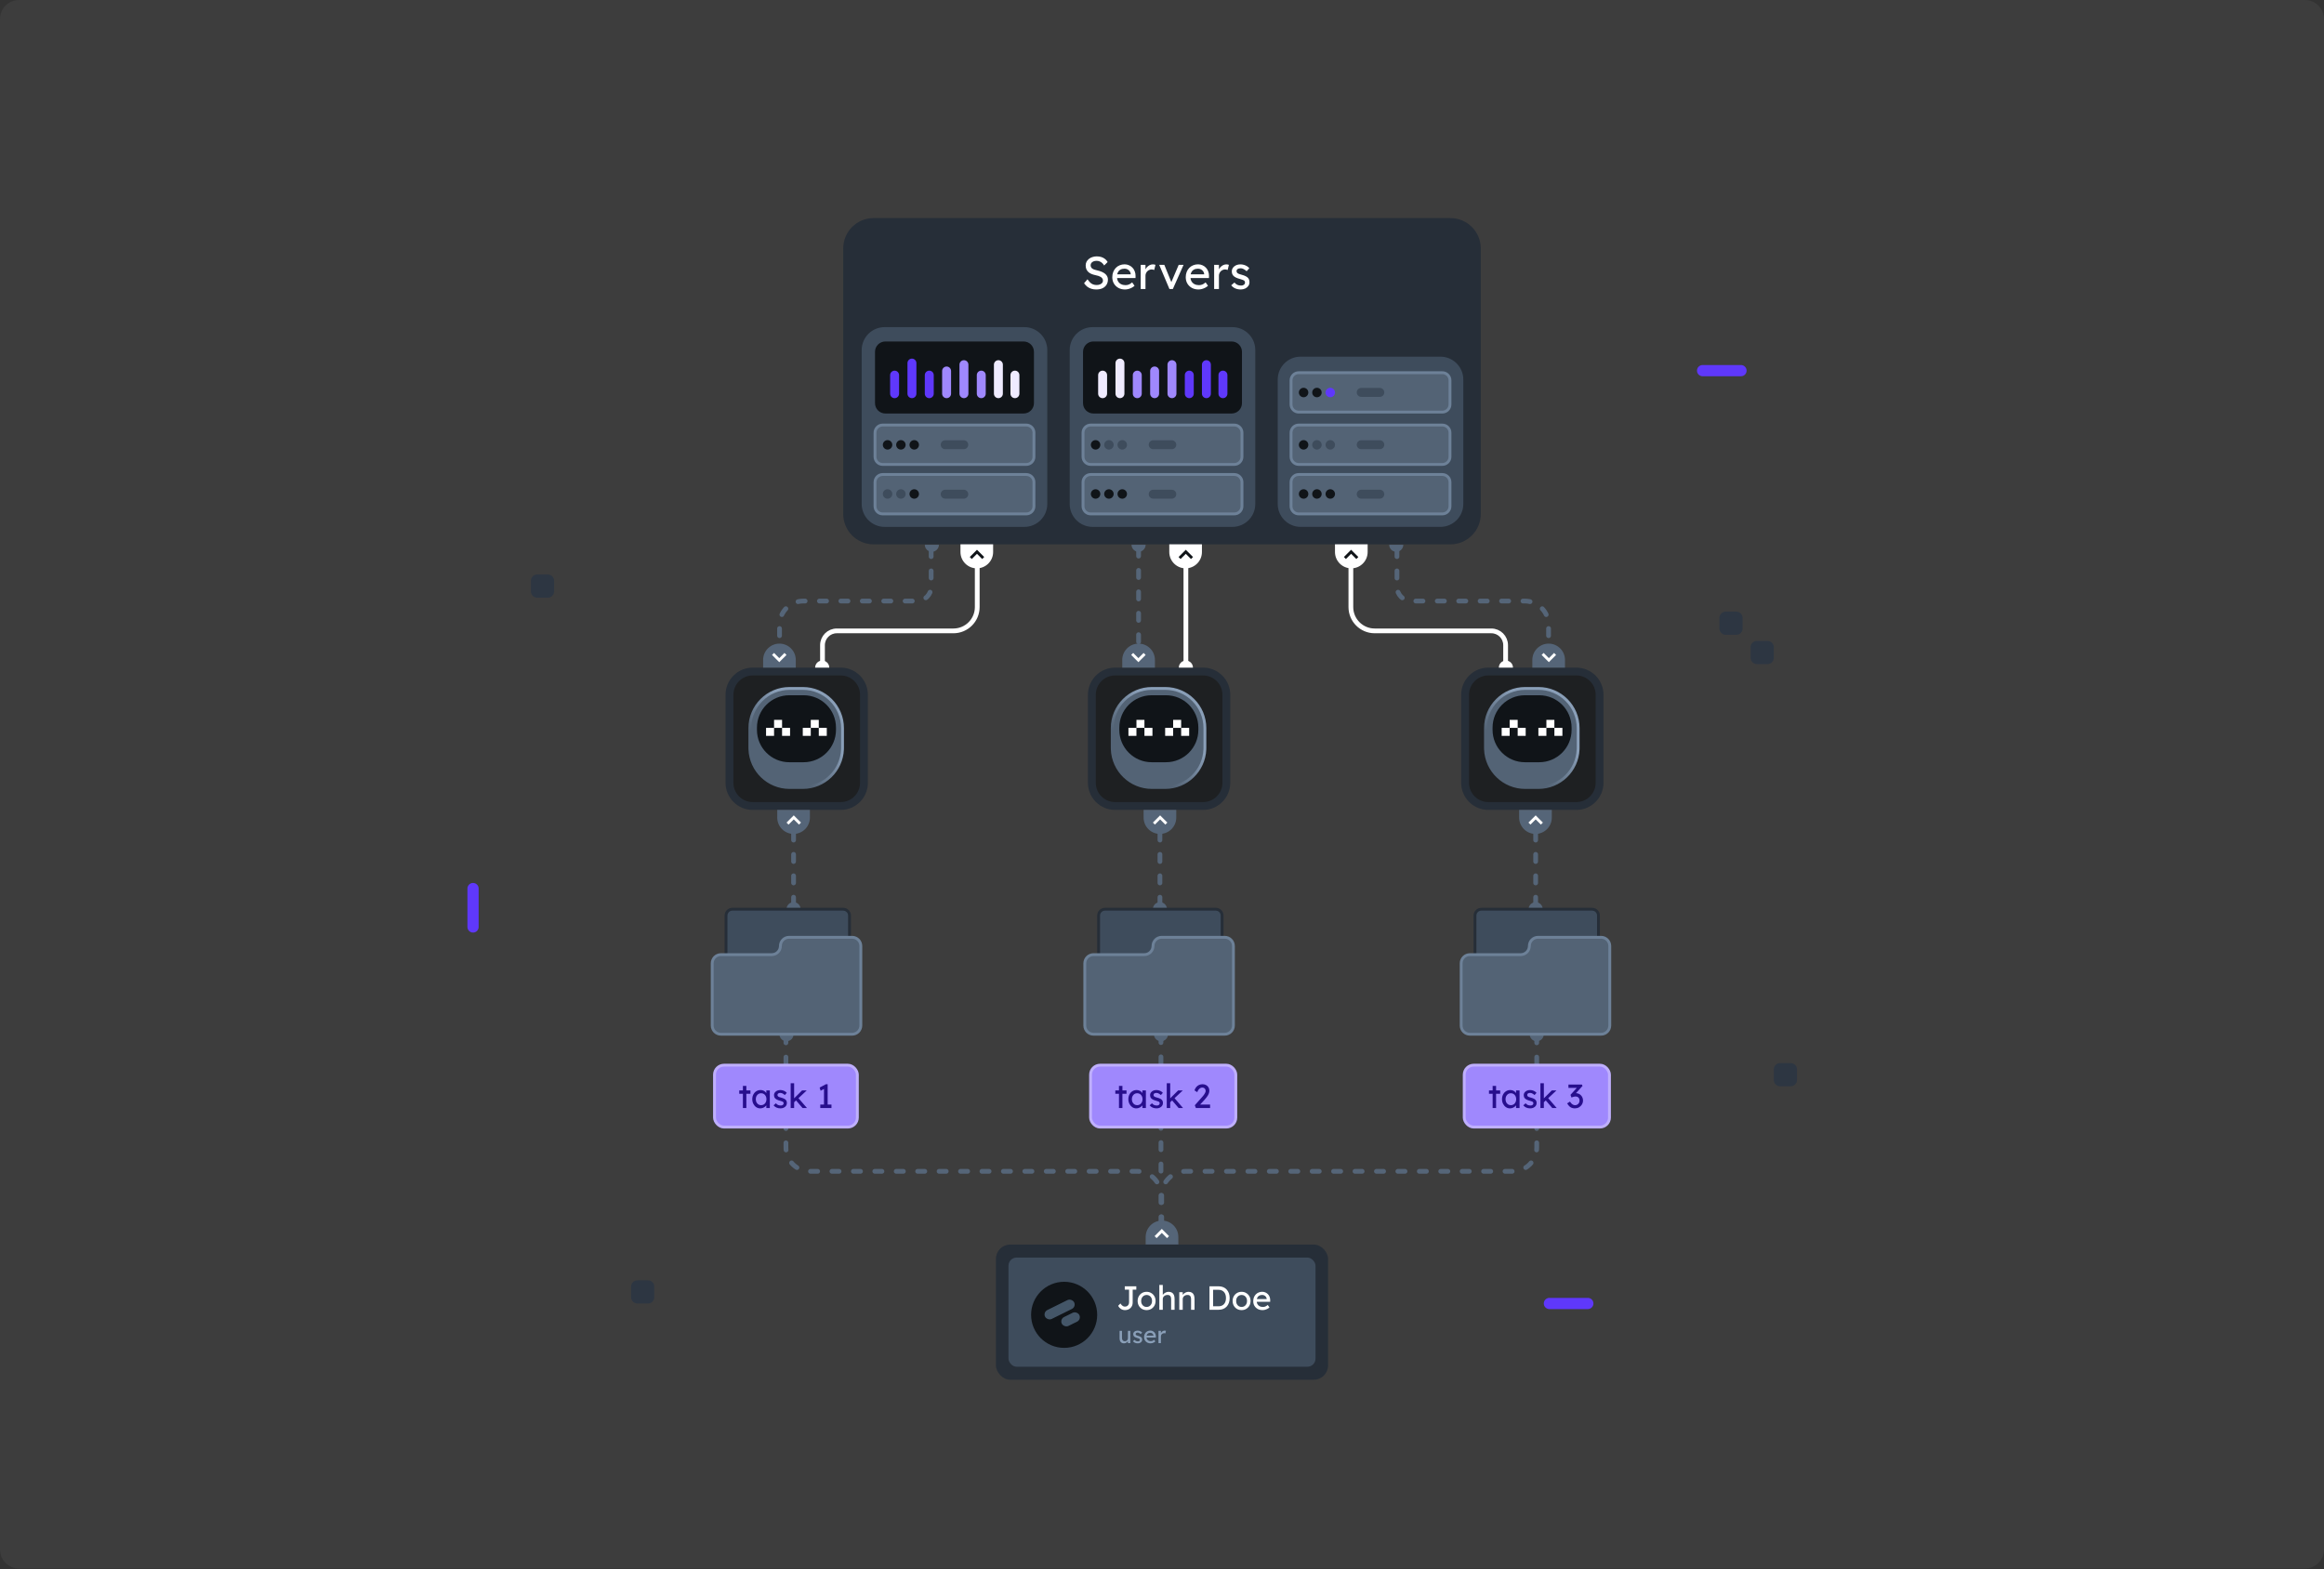 <svg width="976" height="659" viewBox="0 0 976 659" fill="none" xmlns="http://www.w3.org/2000/svg">
<rect x="0" y="0" width="976" height="659" fill="#333333" stroke="none"/>
<path d="M0 7.976C0 3.571 3.571 0 7.976 0H968.024C972.429 0 976 3.571 976 7.976V650.824C976 655.229 972.429 658.8 968.024 658.8H7.976C3.571 658.8 0 655.229 0 650.824V7.976Z" fill="white" fill-opacity="0.05"/>
<path d="M609.113 91.59H366.886C359.837 91.59 354.122 97.305 354.122 104.354V215.867C354.122 222.916 359.837 228.631 366.886 228.631H609.113C616.163 228.631 621.877 222.916 621.877 215.867V104.354C621.877 97.305 616.163 91.59 609.113 91.59Z" fill="#262E38"/>
<path d="M430.203 136.802H371.502C365.859 136.802 361.285 141.376 361.285 147.019V211.678C361.285 217.321 365.859 221.895 371.502 221.895H430.203C435.846 221.895 440.421 217.321 440.421 211.678V147.019C440.421 141.376 435.846 136.802 430.203 136.802Z" fill="#3E4C5C" stroke="#262E38" stroke-width="1.2" stroke-miterlimit="10"/>
<path d="M429.875 143.422H371.82C369.419 143.422 367.473 145.368 367.473 147.769V169.328C367.473 171.729 369.419 173.675 371.82 173.675H429.875C432.276 173.675 434.223 171.729 434.223 169.328V147.769C434.223 145.368 432.276 143.422 429.875 143.422Z" fill="#101418"/>
<path d="M431.008 178.522H370.687C368.912 178.522 367.473 179.961 367.473 181.736V191.855C367.473 193.63 368.912 195.07 370.687 195.07H431.008C432.784 195.07 434.223 193.63 434.223 191.855V181.736C434.223 179.961 432.784 178.522 431.008 178.522Z" fill="#536375" stroke="#6D8198" stroke-width="1.2" stroke-miterlimit="10"/>
<path d="M431.008 199.297H370.687C368.912 199.297 367.473 200.736 367.473 202.511V212.631C367.473 214.406 368.912 215.845 370.687 215.845H431.008C432.784 215.845 434.223 214.406 434.223 212.631V202.511C434.223 200.736 432.784 199.297 431.008 199.297Z" fill="#536375" stroke="#6D8198" stroke-width="1.2" stroke-miterlimit="10"/>
<path d="M404.752 184.912H396.949C395.911 184.912 395.07 185.753 395.07 186.79C395.07 187.827 395.911 188.668 396.949 188.668H404.752C405.789 188.668 406.63 187.827 406.63 186.79C406.63 185.753 405.789 184.912 404.752 184.912Z" fill="#3E4C5C"/>
<path d="M373.824 157.555V165.358C373.824 166.395 374.665 167.236 375.702 167.236C376.74 167.236 377.581 166.395 377.581 165.358V157.555C377.581 156.518 376.74 155.677 375.702 155.677C374.665 155.677 373.824 156.518 373.824 157.555Z" fill="#5F38FB"/>
<path d="M381.102 152.506V165.353C381.102 166.39 381.942 167.231 382.98 167.231C384.017 167.231 384.858 166.39 384.858 165.353V152.506C384.858 151.469 384.017 150.628 382.98 150.628C381.942 150.628 381.102 151.469 381.102 152.506Z" fill="#5F38FB"/>
<path d="M388.384 157.555V165.358C388.384 166.395 389.225 167.236 390.262 167.236C391.3 167.236 392.141 166.395 392.141 165.358V157.555C392.141 156.518 391.3 155.677 390.262 155.677C389.225 155.677 388.384 156.518 388.384 157.555Z" fill="#5F38FB"/>
<path d="M395.662 155.819V165.358C395.662 166.395 396.503 167.236 397.54 167.236C398.578 167.236 399.419 166.395 399.419 165.358V155.819C399.419 154.782 398.578 153.941 397.54 153.941C396.503 153.941 395.662 154.782 395.662 155.819Z" fill="#9F88FD"/>
<path d="M402.944 153.163V165.353C402.944 166.39 403.785 167.231 404.823 167.231C405.86 167.231 406.701 166.39 406.701 165.353V153.163C406.701 152.126 405.86 151.285 404.823 151.285C403.785 151.285 402.944 152.126 402.944 153.163Z" fill="#9F88FD"/>
<path d="M417.412 153.163V165.353C417.412 166.39 418.253 167.231 419.29 167.231C420.327 167.231 421.168 166.39 421.168 165.353V153.163C421.168 152.126 420.327 151.285 419.29 151.285C418.253 151.285 417.412 152.126 417.412 153.163Z" fill="#EFEBFF"/>
<path d="M410.222 157.549V165.353C410.222 166.39 411.063 167.231 412.1 167.231C413.137 167.231 413.978 166.39 413.978 165.353V157.549C413.978 156.512 413.137 155.671 412.1 155.671C411.063 155.671 410.222 156.512 410.222 157.549Z" fill="#9F88FD"/>
<path d="M424.355 157.549V165.353C424.355 166.39 425.196 167.231 426.233 167.231C427.27 167.231 428.111 166.39 428.111 165.353V157.549C428.111 156.512 427.27 155.671 426.233 155.671C425.196 155.671 424.355 156.512 424.355 157.549Z" fill="#EFEBFF"/>
<path d="M404.752 205.687H396.949C395.911 205.687 395.07 206.528 395.07 207.565C395.07 208.603 395.911 209.444 396.949 209.444H404.752C405.789 209.444 406.63 208.603 406.63 207.565C406.63 206.528 405.789 205.687 404.752 205.687Z" fill="#3E4C5C"/>
<path d="M372.746 188.827C373.843 188.827 374.733 187.937 374.733 186.839C374.733 185.741 373.843 184.851 372.746 184.851C371.648 184.851 370.758 185.741 370.758 186.839C370.758 187.937 371.648 188.827 372.746 188.827Z" fill="#101418"/>
<path d="M378.347 188.827C379.445 188.827 380.335 187.937 380.335 186.839C380.335 185.741 379.445 184.851 378.347 184.851C377.249 184.851 376.359 185.741 376.359 186.839C376.359 187.937 377.249 188.827 378.347 188.827Z" fill="#101418"/>
<path d="M383.949 188.827C385.046 188.827 385.936 187.937 385.936 186.839C385.936 185.741 385.046 184.851 383.949 184.851C382.851 184.851 381.961 185.741 381.961 186.839C381.961 187.937 382.851 188.827 383.949 188.827Z" fill="#101418"/>
<path d="M372.746 209.46C373.843 209.46 374.733 208.57 374.733 207.472C374.733 206.375 373.843 205.485 372.746 205.485C371.648 205.485 370.758 206.375 370.758 207.472C370.758 208.57 371.648 209.46 372.746 209.46Z" fill="#3E4C5C"/>
<path d="M378.347 209.46C379.445 209.46 380.335 208.57 380.335 207.472C380.335 206.375 379.445 205.485 378.347 205.485C377.249 205.485 376.359 206.375 376.359 207.472C376.359 208.57 377.249 209.46 378.347 209.46Z" fill="#3E4C5C"/>
<path d="M383.949 209.46C385.046 209.46 385.936 208.57 385.936 207.472C385.936 206.375 385.046 205.485 383.949 205.485C382.851 205.485 381.961 206.375 381.961 207.472C381.961 208.57 382.851 209.46 383.949 209.46Z" fill="#101418"/>
<path d="M517.558 136.802H458.858C453.215 136.802 448.64 141.376 448.64 147.019V211.678C448.64 217.321 453.215 221.895 458.858 221.895H517.558C523.202 221.895 527.776 217.321 527.776 211.678V147.019C527.776 141.376 523.202 136.802 517.558 136.802Z" fill="#3E4C5C" stroke="#262E38" stroke-width="1.2" stroke-miterlimit="10"/>
<path d="M517.235 143.422H459.181C456.78 143.422 454.833 145.368 454.833 147.769V169.328C454.833 171.729 456.78 173.675 459.181 173.675H517.235C519.636 173.675 521.583 171.729 521.583 169.328V147.769C521.583 145.368 519.636 143.422 517.235 143.422Z" fill="#101418"/>
<path d="M518.369 178.522H458.047C456.272 178.522 454.833 179.961 454.833 181.736V191.855C454.833 193.63 456.272 195.07 458.047 195.07H518.369C520.144 195.07 521.583 193.63 521.583 191.855V181.736C521.583 179.961 520.144 178.522 518.369 178.522Z" fill="#536375" stroke="#6D8198" stroke-width="1.2" stroke-miterlimit="10"/>
<path d="M518.369 199.297H458.047C456.272 199.297 454.833 200.736 454.833 202.511V212.631C454.833 214.406 456.272 215.845 458.047 215.845H518.369C520.144 215.845 521.583 214.406 521.583 212.631V202.511C521.583 200.736 520.144 199.297 518.369 199.297Z" fill="#536375" stroke="#6D8198" stroke-width="1.2" stroke-miterlimit="10"/>
<path d="M492.112 184.912H484.309C483.272 184.912 482.431 185.753 482.431 186.79C482.431 187.827 483.272 188.668 484.309 188.668H492.112C493.15 188.668 493.991 187.827 493.991 186.79C493.991 185.753 493.15 184.912 492.112 184.912Z" fill="#3E4C5C"/>
<path d="M461.18 157.555V165.358C461.18 166.395 462.021 167.236 463.058 167.236C464.095 167.236 464.936 166.395 464.936 165.358V157.555C464.936 156.518 464.095 155.677 463.058 155.677C462.021 155.677 461.18 156.518 461.18 157.555Z" fill="#EFEBFF"/>
<path d="M468.462 152.506V165.353C468.462 166.39 469.303 167.231 470.341 167.231C471.378 167.231 472.219 166.39 472.219 165.353V152.506C472.219 151.469 471.378 150.628 470.341 150.628C469.303 150.628 468.462 151.469 468.462 152.506Z" fill="#EFEBFF"/>
<path d="M475.74 157.555V165.358C475.74 166.395 476.581 167.236 477.618 167.236C478.655 167.236 479.496 166.395 479.496 165.358V157.555C479.496 156.518 478.655 155.677 477.618 155.677C476.581 155.677 475.74 156.518 475.74 157.555Z" fill="#9F88FD"/>
<path d="M483.022 155.814V165.353C483.022 166.39 483.863 167.231 484.901 167.231C485.938 167.231 486.779 166.39 486.779 165.353V155.814C486.779 154.776 485.938 153.935 484.901 153.935C483.863 153.935 483.022 154.776 483.022 155.814Z" fill="#9F88FD"/>
<path d="M490.306 153.163V165.353C490.306 166.39 491.147 167.231 492.184 167.231C493.221 167.231 494.062 166.39 494.062 165.353V153.163C494.062 152.126 493.221 151.285 492.184 151.285C491.147 151.285 490.306 152.126 490.306 153.163Z" fill="#9F88FD"/>
<path d="M504.772 153.163V165.353C504.772 166.39 505.613 167.231 506.651 167.231C507.688 167.231 508.529 166.39 508.529 165.353V153.163C508.529 152.126 507.688 151.285 506.651 151.285C505.613 151.285 504.772 152.126 504.772 153.163Z" fill="#5F38FB"/>
<path d="M497.583 157.55V165.353C497.583 166.39 498.424 167.231 499.461 167.231C500.499 167.231 501.339 166.39 501.339 165.353V157.55C501.339 156.512 500.499 155.671 499.461 155.671C498.424 155.671 497.583 156.512 497.583 157.55Z" fill="#5F38FB"/>
<path d="M511.716 157.55V165.353C511.716 166.39 512.557 167.231 513.594 167.231C514.631 167.231 515.472 166.39 515.472 165.353V157.55C515.472 156.512 514.631 155.671 513.594 155.671C512.557 155.671 511.716 156.512 511.716 157.55Z" fill="#5F38FB"/>
<path d="M492.112 205.687H484.309C483.272 205.687 482.431 206.528 482.431 207.565C482.431 208.603 483.272 209.444 484.309 209.444H492.112C493.15 209.444 493.991 208.603 493.991 207.565C493.991 206.528 493.15 205.687 492.112 205.687Z" fill="#3E4C5C"/>
<path d="M460.106 188.827C461.204 188.827 462.094 187.937 462.094 186.839C462.094 185.741 461.204 184.852 460.106 184.852C459.009 184.852 458.119 185.741 458.119 186.839C458.119 187.937 459.009 188.827 460.106 188.827Z" fill="#101418"/>
<path d="M465.708 188.827C466.806 188.827 467.696 187.937 467.696 186.839C467.696 185.741 466.806 184.852 465.708 184.852C464.611 184.852 463.721 185.741 463.721 186.839C463.721 187.937 464.611 188.827 465.708 188.827Z" fill="#3E4C5C"/>
<path d="M471.31 188.827C472.408 188.827 473.298 187.937 473.298 186.839C473.298 185.741 472.408 184.852 471.31 184.852C470.212 184.852 469.322 185.741 469.322 186.839C469.322 187.937 470.212 188.827 471.31 188.827Z" fill="#3E4C5C"/>
<path d="M460.106 209.46C461.204 209.46 462.094 208.57 462.094 207.473C462.094 206.375 461.204 205.485 460.106 205.485C459.009 205.485 458.119 206.375 458.119 207.473C458.119 208.57 459.009 209.46 460.106 209.46Z" fill="#101418"/>
<path d="M465.708 209.46C466.806 209.46 467.696 208.57 467.696 207.473C467.696 206.375 466.806 205.485 465.708 205.485C464.611 205.485 463.721 206.375 463.721 207.473C463.721 208.57 464.611 209.46 465.708 209.46Z" fill="#101418"/>
<path d="M471.31 209.46C472.408 209.46 473.298 208.57 473.298 207.473C473.298 206.375 472.408 205.485 471.31 205.485C470.212 205.485 469.322 206.375 469.322 207.473C469.322 208.57 470.212 209.46 471.31 209.46Z" fill="#101418"/>
<path d="M604.919 149.198H546.219C540.576 149.198 536.001 153.773 536.001 159.416V211.672C536.001 217.315 540.576 221.89 546.219 221.89H604.919C610.562 221.89 615.137 217.315 615.137 211.672V159.416C615.137 153.773 610.562 149.198 604.919 149.198Z" fill="#3E4C5C" stroke="#262E38" stroke-width="1.2" stroke-miterlimit="10"/>
<path d="M605.73 178.522H545.409C543.633 178.522 542.194 179.961 542.194 181.736V191.855C542.194 193.63 543.633 195.07 545.409 195.07H605.73C607.505 195.07 608.944 193.63 608.944 191.855V181.736C608.944 179.961 607.505 178.522 605.73 178.522Z" fill="#536375" stroke="#6D8198" stroke-width="1.2" stroke-miterlimit="10"/>
<path d="M605.73 199.297H545.409C543.633 199.297 542.194 200.736 542.194 202.511V212.631C542.194 214.406 543.633 215.845 545.409 215.845H605.73C607.505 215.845 608.944 214.406 608.944 212.631V202.511C608.944 200.736 607.505 199.297 605.73 199.297Z" fill="#536375" stroke="#6D8198" stroke-width="1.2" stroke-miterlimit="10"/>
<path d="M579.473 184.912H571.67C570.633 184.912 569.792 185.753 569.792 186.79C569.792 187.827 570.633 188.668 571.67 188.668H579.473C580.51 188.668 581.351 187.827 581.351 186.79C581.351 185.753 580.51 184.912 579.473 184.912Z" fill="#3E4C5C"/>
<path d="M579.473 205.687H571.67C570.633 205.687 569.792 206.528 569.792 207.565C569.792 208.603 570.633 209.444 571.67 209.444H579.473C580.51 209.444 581.351 208.603 581.351 207.565C581.351 206.528 580.51 205.687 579.473 205.687Z" fill="#3E4C5C"/>
<path d="M605.73 156.536H545.409C543.633 156.536 542.194 157.975 542.194 159.751V169.87C542.194 171.645 543.633 173.084 545.409 173.084H605.73C607.505 173.084 608.944 171.645 608.944 169.87V159.751C608.944 157.975 607.505 156.536 605.73 156.536Z" fill="#536375" stroke="#6D8198" stroke-width="1.2" stroke-miterlimit="10"/>
<path d="M579.473 162.932H571.67C570.633 162.932 569.792 163.773 569.792 164.81C569.792 165.847 570.633 166.688 571.67 166.688H579.473C580.51 166.688 581.351 165.847 581.351 164.81C581.351 163.773 580.51 162.932 579.473 162.932Z" fill="#3E4C5C"/>
<path d="M547.467 166.847C548.565 166.847 549.455 165.957 549.455 164.86C549.455 163.762 548.565 162.872 547.467 162.872C546.369 162.872 545.479 163.762 545.479 164.86C545.479 165.957 546.369 166.847 547.467 166.847Z" fill="#101418"/>
<path d="M553.069 166.847C554.167 166.847 555.056 165.957 555.056 164.86C555.056 163.762 554.167 162.872 553.069 162.872C551.971 162.872 551.081 163.762 551.081 164.86C551.081 165.957 551.971 166.847 553.069 166.847Z" fill="#101418"/>
<path d="M558.67 166.847C559.768 166.847 560.658 165.957 560.658 164.86C560.658 163.762 559.768 162.872 558.67 162.872C557.573 162.872 556.683 163.762 556.683 164.86C556.683 165.957 557.573 166.847 558.67 166.847Z" fill="#5F38FB"/>
<path d="M547.467 188.827C548.565 188.827 549.455 187.937 549.455 186.839C549.455 185.741 548.565 184.852 547.467 184.852C546.369 184.852 545.479 185.741 545.479 186.839C545.479 187.937 546.369 188.827 547.467 188.827Z" fill="#101418"/>
<path d="M553.069 188.827C554.167 188.827 555.056 187.937 555.056 186.839C555.056 185.741 554.167 184.852 553.069 184.852C551.971 184.852 551.081 185.741 551.081 186.839C551.081 187.937 551.971 188.827 553.069 188.827Z" fill="#3E4C5C"/>
<path d="M558.67 188.827C559.768 188.827 560.658 187.937 560.658 186.839C560.658 185.741 559.768 184.852 558.67 184.852C557.573 184.852 556.683 185.741 556.683 186.839C556.683 187.937 557.573 188.827 558.67 188.827Z" fill="#3E4C5C"/>
<path d="M547.467 209.46C548.565 209.46 549.455 208.57 549.455 207.473C549.455 206.375 548.565 205.485 547.467 205.485C546.369 205.485 545.479 206.375 545.479 207.473C545.479 208.57 546.369 209.46 547.467 209.46Z" fill="#101418"/>
<path d="M553.069 209.46C554.167 209.46 555.056 208.57 555.056 207.473C555.056 206.375 554.167 205.485 553.069 205.485C551.971 205.485 551.081 206.375 551.081 207.473C551.081 208.57 551.971 209.46 553.069 209.46Z" fill="#101418"/>
<path d="M558.67 209.46C559.768 209.46 560.658 208.57 560.658 207.473C560.658 206.375 559.768 205.485 558.67 205.485C557.573 205.485 556.683 206.375 556.683 207.473C556.683 208.57 557.573 209.46 558.67 209.46Z" fill="#101418"/>
<path d="M460.368 121.58C459.634 121.58 458.952 121.483 458.321 121.29C457.704 121.097 457.137 120.808 456.622 120.421C456.12 120.022 455.67 119.533 455.271 118.954L456.7 117.313C457.33 118.214 457.935 118.838 458.514 119.186C459.094 119.533 459.782 119.707 460.58 119.707C461.069 119.707 461.513 119.63 461.912 119.475C462.311 119.321 462.627 119.109 462.858 118.838C463.09 118.568 463.206 118.259 463.206 117.912C463.206 117.68 463.167 117.461 463.09 117.255C463.013 117.049 462.891 116.863 462.723 116.695C462.569 116.528 462.363 116.374 462.105 116.232C461.861 116.09 461.571 115.968 461.237 115.865C460.902 115.749 460.516 115.653 460.078 115.576C459.383 115.434 458.778 115.247 458.263 115.016C457.749 114.784 457.317 114.494 456.97 114.147C456.622 113.799 456.365 113.407 456.198 112.969C456.03 112.519 455.947 112.017 455.947 111.463C455.947 110.923 456.063 110.421 456.294 109.957C456.539 109.494 456.867 109.095 457.279 108.76C457.704 108.413 458.199 108.149 458.765 107.969C459.332 107.776 459.943 107.679 460.599 107.679C461.295 107.679 461.932 107.769 462.511 107.95C463.09 108.13 463.605 108.4 464.055 108.76C464.506 109.108 464.879 109.539 465.175 110.054L463.708 111.502C463.45 111.077 463.161 110.723 462.839 110.44C462.517 110.144 462.163 109.925 461.777 109.784C461.391 109.629 460.979 109.552 460.542 109.552C460.04 109.552 459.602 109.629 459.229 109.784C458.856 109.938 458.559 110.157 458.341 110.44C458.135 110.71 458.032 111.032 458.032 111.405C458.032 111.676 458.083 111.927 458.186 112.158C458.289 112.377 458.444 112.577 458.65 112.757C458.868 112.924 459.158 113.079 459.518 113.22C459.879 113.349 460.31 113.465 460.812 113.568C461.52 113.722 462.15 113.922 462.704 114.166C463.257 114.398 463.727 114.675 464.113 114.996C464.499 115.318 464.789 115.679 464.982 116.078C465.188 116.476 465.291 116.908 465.291 117.371C465.291 118.233 465.091 118.98 464.692 119.611C464.293 120.241 463.727 120.73 462.993 121.078C462.26 121.412 461.385 121.58 460.368 121.58ZM472.473 121.58C471.431 121.58 470.504 121.361 469.693 120.923C468.895 120.473 468.265 119.862 467.801 119.089C467.351 118.317 467.125 117.429 467.125 116.425C467.125 115.627 467.254 114.9 467.512 114.243C467.769 113.587 468.123 113.021 468.573 112.544C469.037 112.055 469.584 111.682 470.214 111.425C470.858 111.154 471.553 111.019 472.3 111.019C472.956 111.019 473.567 111.148 474.134 111.405C474.7 111.65 475.189 111.991 475.601 112.429C476.026 112.866 476.347 113.387 476.566 113.992C476.798 114.584 476.907 115.234 476.894 115.942L476.875 116.792H468.593L468.149 115.209H475.157L474.867 115.537V115.074C474.829 114.649 474.687 114.269 474.443 113.935C474.198 113.6 473.889 113.336 473.516 113.143C473.143 112.95 472.737 112.853 472.3 112.853C471.605 112.853 471.019 112.989 470.543 113.259C470.066 113.516 469.706 113.902 469.462 114.417C469.217 114.919 469.095 115.543 469.095 116.29C469.095 116.998 469.243 117.616 469.539 118.143C469.835 118.658 470.253 119.057 470.794 119.34C471.334 119.623 471.958 119.765 472.666 119.765C473.168 119.765 473.632 119.681 474.056 119.514C474.494 119.347 474.964 119.044 475.466 118.607L476.47 120.016C476.161 120.325 475.781 120.595 475.331 120.827C474.893 121.059 474.423 121.245 473.921 121.387C473.432 121.515 472.95 121.58 472.473 121.58ZM479.056 121.387V111.251H481.063V114.436L480.87 113.664C481.012 113.175 481.25 112.731 481.585 112.332C481.932 111.933 482.325 111.618 482.762 111.386C483.213 111.154 483.676 111.039 484.152 111.039C484.371 111.039 484.577 111.058 484.77 111.096C484.976 111.135 485.137 111.18 485.253 111.232L484.732 113.394C484.577 113.33 484.403 113.278 484.21 113.239C484.03 113.188 483.85 113.162 483.67 113.162C483.322 113.162 482.988 113.233 482.666 113.375C482.357 113.503 482.08 113.69 481.836 113.935C481.604 114.166 481.417 114.443 481.276 114.765C481.134 115.074 481.063 115.415 481.063 115.788V121.387H479.056ZM491.124 121.387L486.838 111.251H488.981L492.07 118.838L491.704 119.012L495.005 111.251H497.051L492.553 121.387H491.124ZM503.318 121.58C502.275 121.58 501.349 121.361 500.538 120.923C499.74 120.473 499.109 119.862 498.646 119.089C498.195 118.317 497.97 117.429 497.97 116.425C497.97 115.627 498.099 114.9 498.356 114.243C498.614 113.587 498.968 113.021 499.418 112.544C499.882 112.055 500.429 111.682 501.059 111.425C501.703 111.154 502.398 111.019 503.144 111.019C503.801 111.019 504.412 111.148 504.978 111.405C505.545 111.65 506.034 111.991 506.446 112.429C506.87 112.866 507.192 113.387 507.411 113.992C507.643 114.584 507.752 115.234 507.739 115.942L507.72 116.792H499.437L498.993 115.209H506.002L505.712 115.537V115.074C505.673 114.649 505.532 114.269 505.287 113.935C505.043 113.6 504.734 113.336 504.361 113.143C503.987 112.95 503.582 112.853 503.144 112.853C502.449 112.853 501.864 112.989 501.387 113.259C500.911 113.516 500.551 113.902 500.306 114.417C500.062 114.919 499.939 115.543 499.939 116.29C499.939 116.998 500.087 117.616 500.383 118.143C500.68 118.658 501.098 119.057 501.638 119.34C502.179 119.623 502.803 119.765 503.511 119.765C504.013 119.765 504.476 119.681 504.901 119.514C505.339 119.347 505.809 119.044 506.31 118.607L507.314 120.016C507.006 120.325 506.626 120.595 506.175 120.827C505.738 121.059 505.268 121.245 504.766 121.387C504.277 121.515 503.794 121.58 503.318 121.58ZM509.9 121.387V111.251H511.908V114.436L511.715 113.664C511.857 113.175 512.095 112.731 512.429 112.332C512.777 111.933 513.169 111.618 513.607 111.386C514.058 111.154 514.521 111.039 514.997 111.039C515.216 111.039 515.422 111.058 515.615 111.096C515.821 111.135 515.982 111.18 516.098 111.232L515.576 113.394C515.422 113.33 515.248 113.278 515.055 113.239C514.875 113.188 514.695 113.162 514.514 113.162C514.167 113.162 513.832 113.233 513.511 113.375C513.202 113.503 512.925 113.69 512.68 113.935C512.449 114.166 512.262 114.443 512.12 114.765C511.979 115.074 511.908 115.415 511.908 115.788V121.387H509.9ZM521.065 121.58C520.216 121.58 519.45 121.432 518.768 121.136C518.086 120.84 517.52 120.402 517.069 119.823L518.42 118.665C518.807 119.115 519.225 119.443 519.675 119.649C520.139 119.842 520.66 119.939 521.239 119.939C521.471 119.939 521.683 119.913 521.876 119.862C522.082 119.797 522.256 119.707 522.398 119.591C522.552 119.475 522.668 119.34 522.745 119.186C522.822 119.018 522.861 118.838 522.861 118.645C522.861 118.311 522.739 118.04 522.494 117.834C522.365 117.744 522.159 117.648 521.876 117.545C521.606 117.429 521.252 117.313 520.814 117.197C520.068 117.004 519.457 116.785 518.98 116.541C518.504 116.296 518.137 116.02 517.88 115.711C517.687 115.466 517.545 115.202 517.455 114.919C517.365 114.623 517.32 114.301 517.32 113.954C517.32 113.529 517.41 113.143 517.59 112.795C517.783 112.435 518.041 112.126 518.363 111.869C518.697 111.598 519.083 111.393 519.521 111.251C519.971 111.109 520.448 111.039 520.95 111.039C521.426 111.039 521.896 111.103 522.359 111.232C522.835 111.36 523.273 111.547 523.672 111.792C524.071 112.036 524.405 112.326 524.676 112.66L523.537 113.915C523.292 113.671 523.022 113.458 522.726 113.278C522.443 113.085 522.153 112.937 521.857 112.834C521.561 112.731 521.291 112.68 521.046 112.68C520.776 112.68 520.531 112.705 520.313 112.757C520.094 112.808 519.907 112.886 519.753 112.989C519.611 113.091 519.502 113.22 519.424 113.375C519.347 113.529 519.309 113.703 519.309 113.896C519.321 114.063 519.36 114.224 519.424 114.379C519.502 114.52 519.605 114.642 519.733 114.745C519.875 114.848 520.087 114.958 520.37 115.074C520.654 115.189 521.014 115.299 521.452 115.402C522.095 115.569 522.623 115.756 523.035 115.962C523.459 116.155 523.794 116.38 524.039 116.637C524.296 116.882 524.476 117.165 524.579 117.487C524.682 117.809 524.734 118.169 524.734 118.568C524.734 119.147 524.566 119.668 524.232 120.132C523.91 120.582 523.472 120.936 522.919 121.194C522.365 121.451 521.748 121.58 521.065 121.58Z" fill="white"/>
<path d="M364.482 328.761V291.82C364.482 285.514 359.371 280.402 353.065 280.402H316.123C309.818 280.402 304.706 285.514 304.706 291.82V328.761C304.706 335.067 309.818 340.179 316.123 340.179H353.065C359.371 340.179 364.482 335.067 364.482 328.761Z" fill="#262E38"/>
<path d="M353.07 283.7H316.129C311.644 283.7 308.009 287.335 308.009 291.82V328.761C308.009 333.245 311.644 336.88 316.129 336.88H353.07C357.554 336.88 361.189 333.245 361.189 328.761V291.82C361.189 287.335 357.554 283.7 353.07 283.7Z" fill="#1E2022"/>
<path d="M337.155 289.147H331.592C322.384 289.147 314.913 296.613 314.913 305.826V314.077C314.913 314.303 314.919 314.528 314.93 314.754C315.287 323.654 322.609 330.756 331.592 330.756H337.155C346.137 330.756 353.46 323.654 353.817 314.754C353.828 314.528 353.833 314.303 353.833 314.077V305.826C353.833 296.613 346.363 289.147 337.149 289.147H337.155Z" fill="#536375" stroke="url(#paint0_linear_4782_1094)" stroke-width="1.2" stroke-miterlimit="10"/>
<path d="M337.491 292.012H331.488C323.98 292.012 317.893 298.098 317.893 305.606V306.552C317.893 314.06 323.98 320.146 331.488 320.146H337.491C344.999 320.146 351.085 314.06 351.085 306.552V305.606C351.085 298.098 344.999 292.012 337.491 292.012Z" fill="#101418"/>
<path d="M328.442 305.711H325.084V302.352H328.442V305.711ZM325.078 305.711H321.719V309.07H325.078V305.711ZM331.801 305.711H328.442V309.07H331.801V305.711ZM343.857 302.352H340.498V305.711H343.857V302.352ZM340.498 305.711H337.139V309.07H340.498V305.711ZM347.221 305.711H343.862V309.07H347.221V305.711Z" fill="white"/>
<path d="M516.667 328.761V291.82C516.667 285.514 511.556 280.402 505.25 280.402H468.308C462.003 280.402 456.891 285.514 456.891 291.82V328.761C456.891 335.067 462.003 340.179 468.308 340.179H505.25C511.556 340.179 516.667 335.067 516.667 328.761Z" fill="#262E38"/>
<path d="M505.255 283.7H468.314C463.829 283.7 460.194 287.335 460.194 291.82V328.761C460.194 333.245 463.829 336.88 468.314 336.88H505.255C509.739 336.88 513.374 333.245 513.374 328.761V291.82C513.374 287.335 509.739 283.7 505.255 283.7Z" fill="#1E2022"/>
<path d="M489.34 289.147H483.777C474.569 289.147 467.098 296.613 467.098 305.826V314.077C467.098 314.303 467.104 314.528 467.115 314.754C467.472 323.654 474.794 330.756 483.777 330.756H489.34C498.322 330.756 505.645 323.654 506.002 314.754C506.013 314.528 506.018 314.303 506.018 314.077V305.826C506.018 296.613 498.548 289.147 489.334 289.147H489.34Z" fill="#536375" stroke="url(#paint1_linear_4782_1094)" stroke-width="1.2" stroke-miterlimit="10"/>
<path d="M489.676 292.012H483.673C476.165 292.012 470.078 298.098 470.078 305.606V306.552C470.078 314.06 476.165 320.146 483.673 320.146H489.676C497.184 320.146 503.27 314.06 503.27 306.552V305.606C503.27 298.098 497.184 292.012 489.676 292.012Z" fill="#101418"/>
<path d="M480.627 305.711H477.269V302.352H480.627V305.711ZM477.263 305.711H473.904V309.07H477.263V305.711ZM483.986 305.711H480.627V309.07H483.986V305.711ZM496.042 302.352H492.683V305.711H496.042V302.352ZM492.683 305.711H489.324V309.07H492.683V305.711ZM499.406 305.711H496.047V309.07H499.406V305.711Z" fill="white"/>
<path d="M673.415 328.761V291.82C673.415 285.514 668.303 280.402 661.997 280.402H625.055C618.75 280.402 613.638 285.514 613.638 291.82V328.761C613.638 335.067 618.75 340.179 625.055 340.179H661.997C668.303 340.179 673.415 335.067 673.415 328.761Z" fill="#262E38"/>
<path d="M662.002 283.7H625.061C620.577 283.7 616.941 287.335 616.941 291.82V328.761C616.941 333.245 620.577 336.88 625.061 336.88H662.002C666.486 336.88 670.121 333.245 670.121 328.761V291.82C670.121 287.335 666.486 283.7 662.002 283.7Z" fill="#1E2022"/>
<path d="M646.087 289.147H640.524C631.316 289.147 623.845 296.613 623.845 305.826V314.077C623.845 314.303 623.851 314.528 623.862 314.754C624.219 323.654 631.541 330.756 640.524 330.756H646.087C655.069 330.756 662.392 323.654 662.749 314.754C662.76 314.528 662.766 314.303 662.766 314.077V305.826C662.766 296.613 655.295 289.147 646.081 289.147H646.087Z" fill="#536375" stroke="url(#paint2_linear_4782_1094)" stroke-width="1.2" stroke-miterlimit="10"/>
<path d="M646.423 292.012H640.42C632.912 292.012 626.825 298.098 626.825 305.606V306.552C626.825 314.06 632.912 320.146 640.42 320.146H646.423C653.931 320.146 660.017 314.06 660.017 306.552V305.606C660.017 298.098 653.931 292.012 646.423 292.012Z" fill="#101418"/>
<path d="M637.374 305.711H634.016V302.352H637.374V305.711ZM634.01 305.711H630.651V309.07H634.01V305.711ZM640.733 305.711H637.374V309.07H640.733V305.711ZM652.789 302.352H649.43V305.711H652.789V302.352ZM649.43 305.711H646.071V309.07H649.43V305.711ZM656.153 305.711H652.794V309.07H656.153V305.711Z" fill="white"/>
<path d="M410.219 238.707C406.436 238.707 403.364 235.634 403.364 231.852V228.631H417.079V231.852C417.079 235.634 414.006 238.707 410.224 238.707H410.219Z" fill="white"/>
<path d="M412.912 234.37L410.301 231.759L407.69 234.37" fill="white"/>
<path d="M412.912 234.37L410.301 231.759L407.69 234.37" stroke="#101418" stroke-width="1.2" stroke-miterlimit="10"/>
<path d="M333.271 350.255C329.489 350.255 326.416 347.182 326.416 343.4V340.178H340.132V343.4C340.132 347.182 337.059 350.255 333.277 350.255H333.271Z" fill="#556578"/>
<path d="M335.965 345.918L333.354 343.307L330.742 345.918" fill="#556578"/>
<path d="M335.965 345.918L333.354 343.307L330.742 345.918" stroke="white" stroke-width="1.2" stroke-miterlimit="10"/>
<path d="M487.13 350.255C483.348 350.255 480.275 347.182 480.275 343.4V340.178H493.99V343.4C493.99 347.182 490.917 350.255 487.135 350.255H487.13Z" fill="#556578"/>
<path d="M489.823 345.918L487.212 343.307L484.601 345.918" fill="#556578"/>
<path d="M489.823 345.918L487.212 343.307L484.601 345.918" stroke="white" stroke-width="1.2" stroke-miterlimit="10"/>
<path d="M644.843 350.255C641.061 350.255 637.988 347.182 637.988 343.4V340.178H651.704V343.4C651.704 347.182 648.631 350.255 644.849 350.255H644.843Z" fill="#556578"/>
<path d="M647.537 345.918L644.925 343.307L642.314 345.918" fill="#556578"/>
<path d="M647.537 345.918L644.925 343.307L642.314 345.918" stroke="white" stroke-width="1.2" stroke-miterlimit="10"/>
<path d="M488.003 512.655C491.785 512.655 494.858 515.728 494.858 519.51L494.858 522.731L481.143 522.731L481.143 519.51C481.143 515.728 484.216 512.655 487.998 512.655L488.003 512.655Z" fill="#556578"/>
<path d="M485.31 519.603L487.921 516.992L490.532 519.603" stroke="white" stroke-width="1.2" stroke-miterlimit="10"/>
<path d="M487.566 491.893L487.566 436.472" stroke="#556578" stroke-width="2" stroke-linecap="round" stroke-linejoin="round" stroke-dasharray="3 6"/>
<path d="M497.912 238.707C494.13 238.707 491.057 235.634 491.057 231.852V228.631H504.772V231.852C504.772 235.634 501.699 238.707 497.917 238.707H497.912Z" fill="white"/>
<path d="M500.605 234.37L497.994 231.759L495.383 234.37" fill="white"/>
<path d="M500.605 234.37L497.994 231.759L495.383 234.37" stroke="#101418" stroke-width="1.2" stroke-miterlimit="10"/>
<path d="M498.033 237.513V278.355" stroke="white" stroke-width="2" stroke-linecap="round" stroke-linejoin="round"/>
<path d="M478.167 230.566V274.727" stroke="#556578" stroke-width="2" stroke-linecap="round" stroke-linejoin="round" stroke-dasharray="3 6"/>
<path d="M410.407 237.327V254.976C410.407 260.498 405.93 264.976 400.407 264.976H351.418C348.105 264.976 345.418 267.662 345.418 270.976V277.615" stroke="white" stroke-width="2" stroke-linecap="round" stroke-linejoin="round"/>
<path d="M327.345 270.325C331.127 270.325 334.2 273.398 334.2 277.18L334.2 280.402L320.484 280.402L320.484 277.18C320.484 273.398 323.557 270.325 327.339 270.325L327.345 270.325Z" fill="#556578"/>
<path d="M324.651 274.663L327.263 277.274L329.874 274.663" fill="#556578"/>
<path d="M324.651 274.663L327.263 277.274L329.874 274.663" stroke="white" stroke-width="1.2" stroke-miterlimit="10"/>
<path d="M478.171 270.325C481.953 270.325 485.026 273.398 485.026 277.18L485.026 280.402L471.31 280.402L471.31 277.18C471.31 273.398 474.383 270.325 478.165 270.325L478.171 270.325Z" fill="#556578"/>
<path d="M475.477 274.663L478.088 277.274L480.699 274.663" fill="#556578"/>
<path d="M475.477 274.663L478.088 277.274L480.699 274.663" stroke="white" stroke-width="1.2" stroke-miterlimit="10"/>
<path fill-rule="evenodd" clip-rule="evenodd" d="M348.262 280.402C348.262 278.764 346.934 277.437 345.296 277.437C343.658 277.437 342.331 278.764 342.331 280.402L348.262 280.402Z" fill="white"/>
<path fill-rule="evenodd" clip-rule="evenodd" d="M388.384 228.793C388.384 230.431 389.712 231.759 391.35 231.759C392.988 231.759 394.315 230.431 394.315 228.793L388.384 228.793Z" fill="#556578"/>
<path fill-rule="evenodd" clip-rule="evenodd" d="M475.202 228.793C475.202 230.431 476.53 231.759 478.168 231.759C479.806 231.759 481.133 230.431 481.133 228.793L475.202 228.793Z" fill="#556578"/>
<path fill-rule="evenodd" clip-rule="evenodd" d="M484.601 434.381C484.601 436.018 485.928 437.346 487.566 437.346C489.204 437.346 490.532 436.018 490.532 434.381L484.601 434.381Z" fill="#556578"/>
<path fill-rule="evenodd" clip-rule="evenodd" d="M642.409 434.381C642.409 436.018 643.736 437.346 645.374 437.346C647.012 437.346 648.34 436.018 648.34 434.381L642.409 434.381Z" fill="#556578"/>
<path fill-rule="evenodd" clip-rule="evenodd" d="M327.343 434.381C327.343 436.018 328.671 437.346 330.308 437.346C331.946 437.346 333.274 436.018 333.274 434.381L327.343 434.381Z" fill="#556578"/>
<path fill-rule="evenodd" clip-rule="evenodd" d="M336.24 381.874C336.24 380.236 334.912 378.908 333.274 378.908C331.636 378.908 330.309 380.236 330.309 381.874L336.24 381.874Z" fill="#556578"/>
<path fill-rule="evenodd" clip-rule="evenodd" d="M490.098 381.874C490.098 380.236 488.77 378.908 487.133 378.908C485.495 378.908 484.167 380.236 484.167 381.874L490.098 381.874Z" fill="#556578"/>
<path fill-rule="evenodd" clip-rule="evenodd" d="M647.891 381.874C647.891 380.236 646.563 378.908 644.926 378.908C643.288 378.908 641.96 380.236 641.96 381.874L647.891 381.874Z" fill="#556578"/>
<path fill-rule="evenodd" clip-rule="evenodd" d="M500.999 280.402C500.998 278.764 499.671 277.437 498.033 277.437C496.395 277.437 495.067 278.764 495.067 280.402L500.999 280.402Z" fill="white"/>
<path d="M391.054 230.782V246.443C391.054 249.757 388.367 252.443 385.054 252.443H337.382C331.859 252.443 327.382 256.92 327.382 262.443V271.27" stroke="#556578" stroke-width="2" stroke-linecap="round" stroke-linejoin="round" stroke-dasharray="3 6"/>
<path d="M567.507 238.707C571.289 238.707 574.362 235.634 574.362 231.852V228.631H560.646V231.852C560.646 235.634 563.719 238.707 567.502 238.707H567.507Z" fill="white"/>
<path d="M564.813 234.37L567.425 231.759L570.036 234.37" fill="white"/>
<path d="M564.813 234.37L567.425 231.759L570.036 234.37" stroke="#101418" stroke-width="1.2" stroke-miterlimit="10"/>
<path d="M567.319 237.327V254.976C567.319 260.498 571.796 264.976 577.319 264.976H626.308C629.621 264.976 632.308 267.662 632.308 270.976V277.615" stroke="white" stroke-width="2" stroke-linecap="round" stroke-linejoin="round"/>
<path d="M650.381 270.325C646.599 270.325 643.526 273.398 643.526 277.18L643.526 280.402L657.242 280.402L657.242 277.18C657.242 273.398 654.169 270.325 650.387 270.325L650.381 270.325Z" fill="#556578"/>
<path d="M653.075 274.663L650.464 277.274L647.852 274.663" fill="#556578"/>
<path d="M653.075 274.663L650.464 277.274L647.852 274.663" stroke="white" stroke-width="1.2" stroke-miterlimit="10"/>
<path fill-rule="evenodd" clip-rule="evenodd" d="M629.464 280.402C629.464 278.764 630.792 277.437 632.429 277.437C634.067 277.437 635.395 278.764 635.395 280.402L629.464 280.402Z" fill="white"/>
<path fill-rule="evenodd" clip-rule="evenodd" d="M589.342 228.793C589.342 230.431 588.014 231.759 586.376 231.759C584.738 231.759 583.411 230.431 583.411 228.793L589.342 228.793Z" fill="#556578"/>
<path d="M586.672 230.782V246.443C586.672 249.757 589.358 252.443 592.672 252.443H640.344C645.867 252.443 650.344 256.92 650.344 262.443V271.27" stroke="#556578" stroke-width="2" stroke-linecap="round" stroke-linejoin="round" stroke-dasharray="3 6"/>
<path d="M354.096 381.874H307.578C306.103 381.874 304.907 383.07 304.907 384.545V418.054C304.907 419.529 306.103 420.726 307.578 420.726H354.096C355.571 420.726 356.768 419.529 356.768 418.054V384.545C356.768 383.07 355.571 381.874 354.096 381.874Z" fill="#3E4C5C" stroke="#262E38" stroke-width="1.2" stroke-miterlimit="10"/>
<path d="M327.746 397.31C327.746 399.327 326.114 400.959 324.097 400.959H302.75C300.733 400.959 299.101 402.592 299.101 404.609V430.731C299.101 432.748 300.733 434.381 302.75 434.381H357.868C359.884 434.381 361.517 432.748 361.517 430.731V397.318C361.517 395.302 359.884 393.669 357.868 393.669H331.396C329.379 393.669 327.746 395.302 327.746 397.318V397.31Z" fill="#536375" stroke="#6D8198" stroke-width="1.2" stroke-miterlimit="10"/>
<path d="M510.572 381.874H464.054C462.578 381.874 461.382 383.07 461.382 384.545V418.054C461.382 419.529 462.578 420.726 464.054 420.726H510.572C512.047 420.726 513.243 419.529 513.243 418.054V384.545C513.243 383.07 512.047 381.874 510.572 381.874Z" fill="#3E4C5C" stroke="#262E38" stroke-width="1.2" stroke-miterlimit="10"/>
<path d="M484.222 397.31C484.222 399.327 482.589 400.959 480.572 400.959H459.226C457.209 400.959 455.576 402.592 455.576 404.609V430.731C455.576 432.748 457.209 434.381 459.226 434.381H514.343C516.36 434.381 517.993 432.748 517.993 430.731V397.318C517.993 395.302 516.36 393.669 514.343 393.669H487.871C485.855 393.669 484.222 395.302 484.222 397.318V397.31Z" fill="#536375" stroke="#6D8198" stroke-width="1.2" stroke-miterlimit="10"/>
<path d="M668.633 381.874H622.115C620.64 381.874 619.444 383.07 619.444 384.545V418.054C619.444 419.529 620.64 420.726 622.115 420.726H668.633C670.109 420.726 671.305 419.529 671.305 418.054V384.545C671.305 383.07 670.109 381.874 668.633 381.874Z" fill="#3E4C5C" stroke="#262E38" stroke-width="1.2" stroke-miterlimit="10"/>
<path d="M642.283 397.31C642.283 399.327 640.651 400.959 638.634 400.959H617.287C615.27 400.959 613.638 402.592 613.638 404.609V430.731C613.638 432.748 615.27 434.381 617.287 434.381H672.405C674.421 434.381 676.054 432.748 676.054 430.731V397.318C676.054 395.302 674.421 393.669 672.405 393.669H645.933C643.916 393.669 642.283 395.302 642.283 397.318V397.31Z" fill="#536375" stroke="#6D8198" stroke-width="1.2" stroke-miterlimit="10"/>
<rect x="418.258" y="522.731" width="139.485" height="56.773" rx="6" fill="#262E38"/>
<rect x="422.935" y="527.598" width="130.131" height="47.04" rx="4" fill="#3E4C5C" stroke="#262E38" stroke-width="1.2" stroke-miterlimit="10"/>
<path d="M472.477 550.258C472.157 550.258 471.852 550.216 471.561 550.132C471.27 550.047 470.998 549.925 470.745 549.766C470.501 549.606 470.28 549.418 470.083 549.202C469.886 548.977 469.717 548.733 469.576 548.47L470.534 547.471C470.731 547.752 470.909 547.978 471.069 548.146C471.238 548.315 471.397 548.447 471.547 548.541C471.697 548.635 471.848 548.7 471.998 548.738C472.148 548.766 472.308 548.78 472.477 548.78C472.814 548.78 473.11 548.705 473.364 548.555C473.617 548.395 473.814 548.179 473.955 547.907C474.096 547.635 474.166 547.325 474.166 546.978V541.67H472.364V540.262H477.207V541.67H475.687V547.119C475.687 547.569 475.607 547.987 475.447 548.372C475.297 548.747 475.077 549.076 474.786 549.357C474.504 549.639 474.166 549.86 473.772 550.019C473.387 550.179 472.955 550.258 472.477 550.258ZM481.541 550.258C480.818 550.258 480.171 550.094 479.598 549.766C479.035 549.428 478.589 548.973 478.261 548.4C477.932 547.818 477.768 547.156 477.768 546.415C477.768 545.673 477.932 545.016 478.261 544.443C478.589 543.861 479.035 543.406 479.598 543.078C480.171 542.74 480.818 542.571 481.541 542.571C482.255 542.571 482.893 542.74 483.456 543.078C484.029 543.406 484.479 543.861 484.808 544.443C485.136 545.016 485.301 545.673 485.301 546.415C485.301 547.156 485.136 547.818 484.808 548.4C484.479 548.973 484.029 549.428 483.456 549.766C482.893 550.094 482.255 550.258 481.541 550.258ZM481.541 548.935C481.982 548.935 482.377 548.827 482.724 548.611C483.071 548.386 483.343 548.085 483.541 547.71C483.738 547.325 483.832 546.893 483.822 546.415C483.832 545.927 483.738 545.495 483.541 545.119C483.343 544.734 483.071 544.434 482.724 544.218C482.377 544.002 481.982 543.894 481.541 543.894C481.1 543.894 480.701 544.007 480.344 544.232C479.997 544.448 479.725 544.749 479.528 545.133C479.331 545.509 479.237 545.936 479.246 546.415C479.237 546.893 479.331 547.325 479.528 547.71C479.725 548.085 479.997 548.386 480.344 548.611C480.701 548.827 481.1 548.935 481.541 548.935ZM486.881 550.118V539.699H488.331V544.246L488.078 544.415C488.171 544.087 488.354 543.786 488.627 543.514C488.899 543.233 489.223 543.007 489.598 542.838C489.974 542.66 490.359 542.571 490.753 542.571C491.316 542.571 491.785 542.683 492.161 542.909C492.536 543.125 492.818 543.458 493.006 543.908C493.193 544.359 493.287 544.927 493.287 545.612V550.118H491.837V545.711C491.837 545.288 491.781 544.941 491.668 544.669C491.555 544.387 491.382 544.185 491.147 544.063C490.912 543.932 490.621 543.876 490.274 543.894C489.992 543.894 489.734 543.941 489.5 544.035C489.265 544.12 489.058 544.242 488.88 544.401C488.711 544.561 488.575 544.749 488.472 544.964C488.378 545.171 488.331 545.396 488.331 545.64V550.118H487.613C487.491 550.118 487.369 550.118 487.247 550.118C487.125 550.118 487.003 550.118 486.881 550.118ZM495.254 550.118V542.726H496.705V544.246L496.451 544.415C496.545 544.087 496.728 543.786 497 543.514C497.273 543.233 497.596 543.007 497.972 542.838C498.347 542.66 498.732 542.571 499.126 542.571C499.69 542.571 500.159 542.683 500.534 542.909C500.91 543.125 501.192 543.458 501.379 543.908C501.567 544.359 501.661 544.927 501.661 545.612V550.118H500.211V545.711C500.211 545.288 500.154 544.941 500.042 544.669C499.929 544.387 499.755 544.185 499.521 544.063C499.286 543.932 498.995 543.876 498.648 543.894C498.366 543.894 498.108 543.941 497.873 544.035C497.639 544.12 497.432 544.242 497.254 544.401C497.085 544.561 496.949 544.749 496.846 544.964C496.752 545.171 496.705 545.396 496.705 545.64V550.118H495.987C495.865 550.118 495.743 550.118 495.621 550.118C495.499 550.118 495.377 550.118 495.254 550.118ZM507.941 550.118V540.262H511.798C512.502 540.262 513.136 540.379 513.699 540.614C514.272 540.848 514.76 541.186 515.164 541.627C515.567 542.069 515.877 542.59 516.093 543.19C516.309 543.791 516.417 544.458 516.417 545.19C516.417 545.922 516.309 546.593 516.093 547.203C515.877 547.804 515.567 548.325 515.164 548.766C514.769 549.198 514.286 549.531 513.713 549.766C513.141 550 512.502 550.118 511.798 550.118H507.941ZM509.461 548.808L509.419 548.653H511.728C512.226 548.653 512.667 548.574 513.052 548.414C513.446 548.254 513.774 548.029 514.037 547.738C514.309 547.438 514.516 547.072 514.657 546.64C514.797 546.208 514.868 545.725 514.868 545.19C514.868 544.655 514.797 544.176 514.657 543.754C514.516 543.322 514.309 542.956 514.037 542.655C513.765 542.355 513.436 542.125 513.052 541.965C512.667 541.806 512.226 541.726 511.728 541.726H509.377L509.461 541.599V548.808ZM521.43 550.258C520.707 550.258 520.059 550.094 519.487 549.766C518.924 549.428 518.478 548.973 518.149 548.4C517.821 547.818 517.656 547.156 517.656 546.415C517.656 545.673 517.821 545.016 518.149 544.443C518.478 543.861 518.924 543.406 519.487 543.078C520.059 542.74 520.707 542.571 521.43 542.571C522.143 542.571 522.781 542.74 523.345 543.078C523.917 543.406 524.368 543.861 524.696 544.443C525.025 545.016 525.189 545.673 525.189 546.415C525.189 547.156 525.025 547.818 524.696 548.4C524.368 548.973 523.917 549.428 523.345 549.766C522.781 550.094 522.143 550.258 521.43 550.258ZM521.43 548.935C521.871 548.935 522.265 548.827 522.612 548.611C522.96 548.386 523.232 548.085 523.429 547.71C523.626 547.325 523.72 546.893 523.711 546.415C523.72 545.927 523.626 545.495 523.429 545.119C523.232 544.734 522.96 544.434 522.612 544.218C522.265 544.002 521.871 543.894 521.43 543.894C520.989 543.894 520.59 544.007 520.233 544.232C519.886 544.448 519.613 544.749 519.416 545.133C519.219 545.509 519.125 545.936 519.135 546.415C519.125 546.893 519.219 547.325 519.416 547.71C519.613 548.085 519.886 548.386 520.233 548.611C520.59 548.827 520.989 548.935 521.43 548.935ZM530.219 550.258C529.459 550.258 528.783 550.099 528.191 549.78C527.609 549.451 527.15 549.005 526.812 548.442C526.483 547.879 526.319 547.231 526.319 546.499C526.319 545.917 526.413 545.387 526.6 544.908C526.788 544.429 527.046 544.016 527.375 543.669C527.713 543.312 528.112 543.04 528.572 542.852C529.041 542.655 529.548 542.557 530.092 542.557C530.571 542.557 531.017 542.651 531.43 542.838C531.843 543.017 532.2 543.265 532.5 543.585C532.81 543.904 533.044 544.284 533.204 544.725C533.373 545.157 533.453 545.631 533.443 546.147L533.429 546.767H527.389L527.065 545.612H532.176L531.965 545.851V545.514C531.937 545.204 531.833 544.927 531.655 544.683C531.477 544.439 531.251 544.246 530.979 544.106C530.707 543.965 530.411 543.894 530.092 543.894C529.585 543.894 529.158 543.993 528.811 544.19C528.464 544.378 528.201 544.659 528.022 545.035C527.844 545.401 527.755 545.856 527.755 546.401C527.755 546.917 527.863 547.367 528.079 547.752C528.295 548.128 528.6 548.419 528.994 548.625C529.388 548.832 529.844 548.935 530.36 548.935C530.726 548.935 531.064 548.874 531.374 548.752C531.693 548.63 532.035 548.409 532.401 548.09L533.134 549.118C532.908 549.343 532.631 549.54 532.303 549.709C531.984 549.878 531.641 550.014 531.275 550.118C530.918 550.212 530.566 550.258 530.219 550.258Z" fill="white"/>
<path d="M471.982 564.216C471.616 564.216 471.297 564.131 471.023 563.961C470.755 563.791 470.546 563.553 470.396 563.247C470.253 562.94 470.181 562.575 470.181 562.151V558.98H471.189V561.877C471.189 562.177 471.235 562.438 471.326 562.66C471.424 562.875 471.561 563.041 471.737 563.159C471.92 563.276 472.138 563.335 472.393 563.335C472.582 563.335 472.755 563.305 472.911 563.247C473.068 563.182 473.202 563.093 473.313 562.983C473.43 562.872 473.521 562.738 473.587 562.581C473.652 562.425 473.684 562.255 473.684 562.072V558.98H474.692V564.118H473.684V563.041L473.861 562.924C473.782 563.165 473.648 563.384 473.459 563.579C473.277 563.775 473.058 563.932 472.804 564.049C472.549 564.16 472.275 564.216 471.982 564.216ZM477.818 564.216C477.388 564.216 477 564.141 476.654 563.99C476.308 563.84 476.021 563.619 475.793 563.325L476.478 562.738C476.674 562.966 476.886 563.133 477.114 563.237C477.349 563.335 477.613 563.384 477.907 563.384C478.024 563.384 478.132 563.371 478.229 563.345C478.334 563.312 478.422 563.266 478.494 563.208C478.572 563.149 478.631 563.08 478.67 563.002C478.709 562.917 478.729 562.826 478.729 562.728C478.729 562.559 478.667 562.422 478.543 562.317C478.477 562.271 478.373 562.223 478.229 562.17C478.092 562.112 477.913 562.053 477.691 561.994C477.313 561.896 477.003 561.785 476.762 561.661C476.52 561.538 476.334 561.397 476.204 561.241C476.106 561.117 476.034 560.983 475.989 560.84C475.943 560.689 475.92 560.526 475.92 560.35C475.92 560.135 475.966 559.939 476.057 559.763C476.155 559.58 476.285 559.424 476.448 559.293C476.618 559.156 476.814 559.052 477.036 558.98C477.264 558.908 477.505 558.873 477.76 558.873C478.001 558.873 478.239 558.905 478.474 558.97C478.715 559.036 478.937 559.13 479.14 559.254C479.342 559.378 479.511 559.525 479.648 559.695L479.071 560.331C478.947 560.207 478.81 560.099 478.66 560.008C478.517 559.91 478.37 559.835 478.22 559.783C478.07 559.73 477.933 559.704 477.809 559.704C477.672 559.704 477.548 559.717 477.437 559.744C477.326 559.77 477.231 559.809 477.153 559.861C477.081 559.913 477.026 559.978 476.987 560.057C476.948 560.135 476.928 560.223 476.928 560.321C476.935 560.406 476.954 560.487 476.987 560.566C477.026 560.637 477.078 560.699 477.143 560.751C477.215 560.804 477.323 560.859 477.466 560.918C477.61 560.977 477.792 561.032 478.014 561.084C478.34 561.169 478.608 561.264 478.817 561.368C479.032 561.466 479.201 561.58 479.325 561.71C479.456 561.834 479.547 561.978 479.599 562.141C479.652 562.304 479.678 562.487 479.678 562.689C479.678 562.983 479.593 563.247 479.423 563.482C479.26 563.71 479.038 563.889 478.758 564.02C478.477 564.15 478.164 564.216 477.818 564.216ZM483.186 564.216C482.658 564.216 482.188 564.105 481.777 563.883C481.372 563.654 481.053 563.345 480.818 562.953C480.59 562.562 480.475 562.112 480.475 561.603C480.475 561.198 480.541 560.83 480.671 560.497C480.802 560.164 480.981 559.877 481.209 559.636C481.444 559.388 481.721 559.199 482.041 559.068C482.367 558.931 482.72 558.863 483.098 558.863C483.431 558.863 483.741 558.928 484.028 559.059C484.315 559.182 484.563 559.355 484.771 559.577C484.987 559.799 485.15 560.063 485.261 560.37C485.378 560.67 485.433 560.999 485.427 561.358L485.417 561.789H481.219L480.994 560.986H484.546L484.399 561.153V560.918C484.38 560.703 484.308 560.51 484.184 560.34C484.06 560.171 483.904 560.037 483.714 559.939C483.525 559.841 483.32 559.792 483.098 559.792C482.746 559.792 482.449 559.861 482.207 559.998C481.966 560.128 481.783 560.324 481.659 560.585C481.536 560.84 481.474 561.156 481.474 561.534C481.474 561.893 481.549 562.206 481.699 562.474C481.849 562.735 482.061 562.937 482.335 563.08C482.609 563.224 482.925 563.296 483.284 563.296C483.538 563.296 483.773 563.253 483.988 563.168C484.21 563.084 484.448 562.93 484.703 562.709L485.212 563.423C485.055 563.579 484.863 563.716 484.634 563.834C484.412 563.951 484.174 564.046 483.92 564.118C483.672 564.183 483.427 564.216 483.186 564.216ZM486.522 564.118V558.98H487.54V560.595L487.442 560.203C487.514 559.956 487.635 559.73 487.804 559.528C487.98 559.326 488.179 559.166 488.401 559.049C488.629 558.931 488.864 558.873 489.106 558.873C489.217 558.873 489.321 558.882 489.419 558.902C489.523 558.922 489.605 558.944 489.663 558.97L489.399 560.066C489.321 560.034 489.233 560.008 489.135 559.988C489.044 559.962 488.952 559.949 488.861 559.949C488.685 559.949 488.515 559.985 488.352 560.057C488.196 560.122 488.055 560.216 487.931 560.34C487.814 560.458 487.719 560.598 487.648 560.761C487.576 560.918 487.54 561.091 487.54 561.28V564.118H486.522Z" fill="#8A9FB8"/>
<circle cx="446.905" cy="552.238" r="13.88" fill="#101418"/>
<rect x="437.967" y="551.158" width="13.624" height="4.167" rx="2.084" transform="rotate(-26.318 437.967 551.158)" fill="#445668"/>
<rect x="444.997" y="554.09" width="8.213" height="4.167" rx="2.084" transform="rotate(-26.318 444.997 554.09)" fill="#445668"/>
<path d="M487.873 514.081V501.968C487.873 496.445 492.35 491.968 497.873 491.968H635.375C640.898 491.968 645.375 487.491 645.375 481.968V436.617" stroke="#556578" stroke-width="2" stroke-linecap="round" stroke-linejoin="round" stroke-dasharray="3 6"/>
<path d="M487.566 514.081V501.968C487.566 496.445 483.089 491.968 477.566 491.968H340.063C334.54 491.968 330.063 487.491 330.063 481.968V436.617" stroke="#556578" stroke-width="2" stroke-linecap="round" stroke-linejoin="round" stroke-dasharray="3 6"/>
<rect x="300.063" y="447.381" width="60" height="26" rx="4" fill="#9F88FD"/>
<rect x="300.063" y="447.381" width="60" height="26" rx="4" stroke="#BFAFFD" stroke-width="1.2" stroke-linecap="round" stroke-linejoin="round"/>
<path d="M311.992 465.381V456.102H313.443V465.381H311.992ZM310.458 459.397V457.989H315.16V459.397H310.458ZM319.256 465.522C318.646 465.522 318.088 465.353 317.581 465.015C317.083 464.677 316.684 464.217 316.384 463.635C316.084 463.053 315.933 462.396 315.933 461.664C315.933 460.922 316.084 460.265 316.384 459.693C316.694 459.111 317.107 458.655 317.623 458.327C318.149 457.998 318.735 457.834 319.383 457.834C319.768 457.834 320.12 457.89 320.439 458.003C320.758 458.116 321.035 458.275 321.27 458.482C321.514 458.679 321.711 458.909 321.861 459.172C322.021 459.434 322.119 459.716 322.157 460.016L321.833 459.904V457.989H323.297V465.381H321.833V463.621L322.171 463.522C322.115 463.776 321.997 464.024 321.819 464.269C321.65 464.503 321.429 464.714 321.157 464.902C320.894 465.09 320.599 465.24 320.27 465.353C319.951 465.465 319.613 465.522 319.256 465.522ZM319.637 464.184C320.078 464.184 320.467 464.076 320.805 463.86C321.143 463.644 321.406 463.349 321.594 462.973C321.791 462.588 321.889 462.152 321.889 461.664C321.889 461.185 321.791 460.758 321.594 460.382C321.406 460.007 321.143 459.711 320.805 459.495C320.467 459.28 320.078 459.172 319.637 459.172C319.205 459.172 318.82 459.28 318.482 459.495C318.153 459.711 317.891 460.007 317.693 460.382C317.506 460.758 317.412 461.185 317.412 461.664C317.412 462.152 317.506 462.588 317.693 462.973C317.891 463.349 318.153 463.644 318.482 463.86C318.82 464.076 319.205 464.184 319.637 464.184ZM327.786 465.522C327.167 465.522 326.608 465.414 326.111 465.198C325.613 464.982 325.2 464.663 324.872 464.24L325.857 463.396C326.139 463.724 326.444 463.963 326.772 464.114C327.11 464.254 327.49 464.325 327.913 464.325C328.082 464.325 328.237 464.306 328.378 464.269C328.528 464.222 328.654 464.156 328.758 464.071C328.87 463.987 328.955 463.888 329.011 463.776C329.067 463.654 329.096 463.522 329.096 463.382C329.096 463.137 329.006 462.94 328.828 462.79C328.734 462.724 328.584 462.654 328.378 462.579C328.18 462.494 327.922 462.41 327.603 462.326C327.059 462.185 326.613 462.025 326.266 461.847C325.918 461.668 325.651 461.467 325.463 461.241C325.322 461.063 325.219 460.871 325.153 460.664C325.088 460.448 325.055 460.214 325.055 459.96C325.055 459.65 325.12 459.369 325.252 459.115C325.393 458.852 325.58 458.627 325.815 458.439C326.059 458.242 326.341 458.092 326.66 457.989C326.988 457.886 327.336 457.834 327.702 457.834C328.049 457.834 328.392 457.881 328.73 457.975C329.077 458.069 329.396 458.205 329.687 458.383C329.978 458.561 330.222 458.773 330.419 459.017L329.588 459.932C329.41 459.754 329.213 459.599 328.997 459.467C328.791 459.326 328.579 459.219 328.363 459.143C328.148 459.068 327.95 459.031 327.772 459.031C327.575 459.031 327.397 459.05 327.237 459.087C327.077 459.125 326.941 459.181 326.829 459.256C326.725 459.331 326.646 459.425 326.589 459.538C326.533 459.65 326.505 459.777 326.505 459.918C326.514 460.04 326.542 460.157 326.589 460.27C326.646 460.373 326.721 460.462 326.815 460.537C326.918 460.612 327.073 460.692 327.279 460.777C327.486 460.861 327.749 460.941 328.068 461.016C328.537 461.138 328.922 461.274 329.222 461.424C329.532 461.565 329.776 461.729 329.954 461.917C330.142 462.096 330.274 462.302 330.349 462.537C330.424 462.771 330.461 463.034 330.461 463.325C330.461 463.748 330.339 464.128 330.095 464.466C329.861 464.794 329.541 465.052 329.138 465.24C328.734 465.428 328.284 465.522 327.786 465.522ZM333.383 463.072L333.313 461.495L336.847 457.989H338.804L333.383 463.072ZM332.06 465.381V454.962H333.51V465.381H332.06ZM337.044 465.381L334.256 462.128L335.284 461.185L338.903 465.381H337.044ZM346.05 464.691V456.694L346.571 457.088L344.628 458.116L344.22 456.792L346.853 455.384H347.585V464.691H346.05ZM344.487 465.381V463.917H349.19V465.381H344.487Z" fill="#270E8D"/>
<rect x="458" y="447.381" width="61" height="26" rx="4" fill="#9F88FD"/>
<rect x="458" y="447.381" width="61" height="26" rx="4" stroke="#BFAFFD" stroke-width="1.2" stroke-linecap="round" stroke-linejoin="round"/>
<path d="M469.929 465.381V456.102H471.379V465.381H469.929ZM468.394 459.397V457.989H473.097V459.397H468.394ZM477.193 465.522C476.583 465.522 476.024 465.353 475.517 465.015C475.02 464.677 474.621 464.217 474.321 463.635C474.02 463.053 473.87 462.396 473.87 461.664C473.87 460.922 474.02 460.265 474.321 459.693C474.63 459.111 475.043 458.655 475.56 458.327C476.085 457.998 476.672 457.834 477.32 457.834C477.704 457.834 478.056 457.89 478.376 458.003C478.695 458.116 478.972 458.275 479.206 458.482C479.45 458.679 479.647 458.909 479.798 459.172C479.957 459.434 480.056 459.716 480.093 460.016L479.77 459.904V457.989H481.234V465.381H479.77V463.621L480.107 463.522C480.051 463.776 479.934 464.024 479.755 464.269C479.586 464.503 479.366 464.714 479.094 464.902C478.831 465.09 478.535 465.24 478.207 465.353C477.887 465.465 477.55 465.522 477.193 465.522ZM477.573 464.184C478.014 464.184 478.404 464.076 478.742 463.86C479.08 463.644 479.342 463.349 479.53 462.973C479.727 462.588 479.826 462.152 479.826 461.664C479.826 461.185 479.727 460.758 479.53 460.382C479.342 460.007 479.08 459.711 478.742 459.495C478.404 459.28 478.014 459.172 477.573 459.172C477.141 459.172 476.756 459.28 476.418 459.495C476.09 459.711 475.827 460.007 475.63 460.382C475.442 460.758 475.348 461.185 475.348 461.664C475.348 462.152 475.442 462.588 475.63 462.973C475.827 463.349 476.09 463.644 476.418 463.86C476.756 464.076 477.141 464.184 477.573 464.184ZM485.723 465.522C485.103 465.522 484.545 465.414 484.047 465.198C483.55 464.982 483.137 464.663 482.808 464.24L483.794 463.396C484.075 463.724 484.38 463.963 484.709 464.114C485.047 464.254 485.427 464.325 485.849 464.325C486.018 464.325 486.173 464.306 486.314 464.269C486.464 464.222 486.591 464.156 486.694 464.071C486.807 463.987 486.891 463.888 486.948 463.776C487.004 463.654 487.032 463.522 487.032 463.382C487.032 463.137 486.943 462.94 486.765 462.79C486.671 462.724 486.521 462.654 486.314 462.579C486.117 462.494 485.859 462.41 485.54 462.326C484.995 462.185 484.549 462.025 484.202 461.847C483.855 461.668 483.587 461.467 483.4 461.241C483.259 461.063 483.155 460.871 483.09 460.664C483.024 460.448 482.991 460.214 482.991 459.96C482.991 459.65 483.057 459.369 483.188 459.115C483.329 458.852 483.517 458.627 483.752 458.439C483.996 458.242 484.277 458.092 484.596 457.989C484.925 457.886 485.272 457.834 485.638 457.834C485.986 457.834 486.328 457.881 486.666 457.975C487.013 458.069 487.333 458.205 487.623 458.383C487.914 458.561 488.159 458.773 488.356 459.017L487.525 459.932C487.347 459.754 487.149 459.599 486.934 459.467C486.727 459.326 486.516 459.219 486.3 459.143C486.084 459.068 485.887 459.031 485.709 459.031C485.512 459.031 485.333 459.05 485.174 459.087C485.014 459.125 484.878 459.181 484.765 459.256C484.662 459.331 484.582 459.425 484.526 459.538C484.47 459.65 484.441 459.777 484.441 459.918C484.451 460.04 484.479 460.157 484.526 460.27C484.582 460.373 484.657 460.462 484.751 460.537C484.854 460.612 485.009 460.692 485.216 460.777C485.422 460.861 485.685 460.941 486.004 461.016C486.474 461.138 486.858 461.274 487.159 461.424C487.469 461.565 487.713 461.729 487.891 461.917C488.079 462.096 488.21 462.302 488.285 462.537C488.36 462.771 488.398 463.034 488.398 463.325C488.398 463.748 488.276 464.128 488.032 464.466C487.797 464.794 487.478 465.052 487.074 465.24C486.671 465.428 486.22 465.522 485.723 465.522ZM491.32 463.072L491.249 461.495L494.783 457.989H496.74L491.32 463.072ZM489.996 465.381V454.962H491.446V465.381H489.996ZM494.98 465.381L492.193 462.128L493.22 461.185L496.839 465.381H494.98ZM502.241 465.381L501.776 464.226L504.789 460.833C504.949 460.664 505.113 460.472 505.282 460.256C505.46 460.03 505.629 459.801 505.789 459.566C505.948 459.331 506.075 459.101 506.169 458.876C506.272 458.641 506.324 458.421 506.324 458.214C506.324 457.914 506.263 457.66 506.141 457.454C506.028 457.238 505.859 457.074 505.634 456.961C505.418 456.848 505.155 456.792 504.845 456.792C504.573 456.792 504.306 456.872 504.043 457.031C503.78 457.191 503.541 457.416 503.325 457.707C503.109 457.998 502.94 458.336 502.818 458.721L501.649 457.989C501.809 457.444 502.048 456.98 502.367 456.595C502.696 456.201 503.085 455.9 503.536 455.694C503.996 455.487 504.493 455.384 505.028 455.384C505.582 455.384 506.075 455.501 506.507 455.736C506.939 455.961 507.277 456.281 507.521 456.694C507.765 457.097 507.887 457.566 507.887 458.102C507.887 458.317 507.863 458.538 507.816 458.763C507.769 458.989 507.694 459.223 507.591 459.467C507.488 459.702 507.356 459.951 507.197 460.214C507.037 460.467 506.845 460.734 506.619 461.016C506.404 461.298 506.155 461.593 505.873 461.903L503.634 464.339L503.353 463.917H508.196V465.381H502.241Z" fill="#270E8D"/>
<rect x="614.925" y="447.381" width="61" height="26" rx="4" fill="#9F88FD"/>
<rect x="614.925" y="447.381" width="61" height="26" rx="4" stroke="#BFAFFD" stroke-width="1.2" stroke-linecap="round" stroke-linejoin="round"/>
<path d="M626.854 465.381V456.102H628.304V465.381H626.854ZM625.32 459.397V457.989H630.022V459.397H625.32ZM634.118 465.522C633.508 465.522 632.95 465.353 632.443 465.015C631.945 464.677 631.546 464.217 631.246 463.635C630.945 463.053 630.795 462.396 630.795 461.664C630.795 460.922 630.945 460.265 631.246 459.693C631.556 459.111 631.969 458.655 632.485 458.327C633.011 457.998 633.597 457.834 634.245 457.834C634.63 457.834 634.982 457.89 635.301 458.003C635.62 458.116 635.897 458.275 636.132 458.482C636.376 458.679 636.573 458.909 636.723 459.172C636.883 459.434 636.981 459.716 637.019 460.016L636.695 459.904V457.989H638.159V465.381H636.695V463.621L637.033 463.522C636.976 463.776 636.859 464.024 636.681 464.269C636.512 464.503 636.291 464.714 636.019 464.902C635.756 465.09 635.46 465.24 635.132 465.353C634.813 465.465 634.475 465.522 634.118 465.522ZM634.498 464.184C634.94 464.184 635.329 464.076 635.667 463.86C636.005 463.644 636.268 463.349 636.455 462.973C636.653 462.588 636.751 462.152 636.751 461.664C636.751 461.185 636.653 460.758 636.455 460.382C636.268 460.007 636.005 459.711 635.667 459.495C635.329 459.28 634.94 459.172 634.498 459.172C634.067 459.172 633.682 459.28 633.344 459.495C633.015 459.711 632.752 460.007 632.555 460.382C632.368 460.758 632.274 461.185 632.274 461.664C632.274 462.152 632.368 462.588 632.555 462.973C632.752 463.349 633.015 463.644 633.344 463.86C633.682 464.076 634.067 464.184 634.498 464.184ZM642.648 465.522C642.028 465.522 641.47 465.414 640.972 465.198C640.475 464.982 640.062 464.663 639.733 464.24L640.719 463.396C641.001 463.724 641.306 463.963 641.634 464.114C641.972 464.254 642.352 464.325 642.775 464.325C642.944 464.325 643.099 464.306 643.239 464.269C643.39 464.222 643.516 464.156 643.62 464.071C643.732 463.987 643.817 463.888 643.873 463.776C643.929 463.654 643.957 463.522 643.957 463.382C643.957 463.137 643.868 462.94 643.69 462.79C643.596 462.724 643.446 462.654 643.239 462.579C643.042 462.494 642.784 462.41 642.465 462.326C641.921 462.185 641.475 462.025 641.127 461.847C640.78 461.668 640.513 461.467 640.325 461.241C640.184 461.063 640.081 460.871 640.015 460.664C639.949 460.448 639.916 460.214 639.916 459.96C639.916 459.65 639.982 459.369 640.114 459.115C640.254 458.852 640.442 458.627 640.677 458.439C640.921 458.242 641.202 458.092 641.522 457.989C641.85 457.886 642.197 457.834 642.564 457.834C642.911 457.834 643.253 457.881 643.591 457.975C643.939 458.069 644.258 458.205 644.549 458.383C644.84 458.561 645.084 458.773 645.281 459.017L644.45 459.932C644.272 459.754 644.075 459.599 643.859 459.467C643.652 459.326 643.441 459.219 643.225 459.143C643.009 459.068 642.812 459.031 642.634 459.031C642.437 459.031 642.258 459.05 642.099 459.087C641.939 459.125 641.803 459.181 641.691 459.256C641.587 459.331 641.508 459.425 641.451 459.538C641.395 459.65 641.367 459.777 641.367 459.918C641.376 460.04 641.404 460.157 641.451 460.27C641.508 460.373 641.583 460.462 641.676 460.537C641.78 460.612 641.935 460.692 642.141 460.777C642.348 460.861 642.61 460.941 642.93 461.016C643.399 461.138 643.784 461.274 644.084 461.424C644.394 461.565 644.638 461.729 644.816 461.917C645.004 462.096 645.135 462.302 645.211 462.537C645.286 462.771 645.323 463.034 645.323 463.325C645.323 463.748 645.201 464.128 644.957 464.466C644.722 464.794 644.403 465.052 644 465.24C643.596 465.428 643.145 465.522 642.648 465.522ZM648.245 463.072L648.175 461.495L651.709 457.989H653.666L648.245 463.072ZM646.921 465.381V454.962H648.372V465.381H646.921ZM651.906 465.381L649.118 462.128L650.146 461.185L653.764 465.381H651.906ZM661.39 465.522C660.696 465.522 660.09 465.362 659.574 465.043C659.067 464.724 658.589 464.189 658.138 463.438L659.321 462.692C659.555 463.039 659.785 463.325 660.011 463.55C660.245 463.766 660.485 463.926 660.729 464.029C660.973 464.132 661.231 464.184 661.503 464.184C661.832 464.184 662.137 464.104 662.418 463.945C662.7 463.776 662.925 463.546 663.094 463.255C663.263 462.964 663.348 462.635 663.348 462.269C663.348 461.903 663.282 461.593 663.15 461.34C663.019 461.077 662.827 460.88 662.573 460.749C662.32 460.608 662.019 460.537 661.672 460.537C661.513 460.537 661.344 460.556 661.165 460.594C660.996 460.622 660.813 460.669 660.616 460.734C660.419 460.791 660.203 460.866 659.968 460.96L659.546 459.847L662.587 456.496L662.883 456.933H658.687V455.525H664.333L664.615 456.088L661.39 459.664L661.038 459.298C661.114 459.261 661.236 459.228 661.405 459.2C661.583 459.162 661.728 459.143 661.841 459.143C662.254 459.143 662.639 459.223 662.996 459.383C663.362 459.533 663.676 459.749 663.939 460.03C664.211 460.303 664.422 460.627 664.573 461.002C664.732 461.368 664.812 461.762 664.812 462.185C664.812 462.823 664.657 463.396 664.347 463.902C664.047 464.4 663.639 464.794 663.122 465.085C662.606 465.376 662.029 465.522 661.39 465.522Z" fill="#270E8D"/>
<path d="M333.274 379.843V349.124" stroke="#556578" stroke-width="2" stroke-linecap="round" stroke-linejoin="round" stroke-dasharray="3 6"/>
<path d="M487.133 379.843V349.124" stroke="#556578" stroke-width="2" stroke-linecap="round" stroke-linejoin="round" stroke-dasharray="3 6"/>
<path d="M644.925 379.843V349.124" stroke="#556578" stroke-width="2" stroke-linecap="round" stroke-linejoin="round" stroke-dasharray="3 6"/>
<path d="M230.052 241.291H225.611C224.149 241.291 222.964 242.476 222.964 243.938V248.379C222.964 249.841 224.149 251.026 225.611 251.026H230.052C231.514 251.026 232.699 249.841 232.699 248.379V243.938C232.699 242.476 231.514 241.291 230.052 241.291Z" fill="#2D3642"/>
<path d="M752.027 446.513H747.585C746.124 446.513 744.938 447.698 744.938 449.16V453.601C744.938 455.063 746.124 456.248 747.585 456.248H752.027C753.488 456.248 754.673 455.063 754.673 453.601V449.16C754.673 447.698 753.488 446.513 752.027 446.513Z" fill="#2D3642"/>
<path d="M729.183 256.892H724.742C723.28 256.892 722.095 258.077 722.095 259.539V263.98C722.095 265.442 723.28 266.627 724.742 266.627H729.183C730.645 266.627 731.83 265.442 731.83 263.98V259.539C731.83 258.077 730.645 256.892 729.183 256.892Z" fill="#2D3642"/>
<path d="M742.292 269.184H737.85C736.389 269.184 735.204 270.369 735.204 271.831V276.272C735.204 277.734 736.389 278.919 737.85 278.919H742.292C743.754 278.919 744.939 277.734 744.939 276.272V271.831C744.939 270.369 743.754 269.184 742.292 269.184Z" fill="#2D3642"/>
<path d="M272.127 537.741H267.685C266.224 537.741 265.039 538.926 265.039 540.388V544.829C265.039 546.291 266.224 547.476 267.685 547.476H272.127C273.588 547.476 274.774 546.291 274.774 544.829V540.388C274.774 538.926 273.588 537.741 272.127 537.741Z" fill="#2D3642"/>
<path d="M650.698 549.834L666.826 549.834C668.129 549.834 669.185 548.778 669.185 547.476C669.185 546.174 668.129 545.118 666.826 545.118L650.698 545.118C649.395 545.118 648.34 546.174 648.34 547.476C648.34 548.778 649.395 549.834 650.698 549.834Z" fill="#5F38FB"/>
<path d="M715.03 158.03L731.158 158.03C732.461 158.03 733.517 156.974 733.517 155.672C733.517 154.369 732.461 153.314 731.158 153.314L715.03 153.314C713.727 153.314 712.672 154.369 712.672 155.672C712.672 156.974 713.727 158.03 715.03 158.03Z" fill="#5F38FB"/>
<path d="M201.021 389.331L201.021 373.202C201.021 371.9 199.965 370.844 198.662 370.844C197.36 370.844 196.304 371.9 196.304 373.202L196.304 389.331C196.304 390.633 197.36 391.689 198.662 391.689C199.965 391.689 201.021 390.633 201.021 389.331Z" fill="#5F38FB"/>
<defs>
<linearGradient id="paint0_linear_4782_1094" x1="357.198" y1="289.147" x2="319.325" y2="329.119" gradientUnits="userSpaceOnUse">
<stop offset="0.4" stop-color="#8A9FB8"/>
<stop offset="0.757" stop-color="#536375"/>
</linearGradient>
<linearGradient id="paint1_linear_4782_1094" x1="509.384" y1="289.147" x2="471.51" y2="329.119" gradientUnits="userSpaceOnUse">
<stop offset="0.4" stop-color="#8A9FB8"/>
<stop offset="0.757" stop-color="#536375"/>
</linearGradient>
<linearGradient id="paint2_linear_4782_1094" x1="666.131" y1="289.147" x2="628.258" y2="329.119" gradientUnits="userSpaceOnUse">
<stop offset="0.4" stop-color="#8A9FB8"/>
<stop offset="0.757" stop-color="#536375"/>
</linearGradient>
</defs>
</svg>

